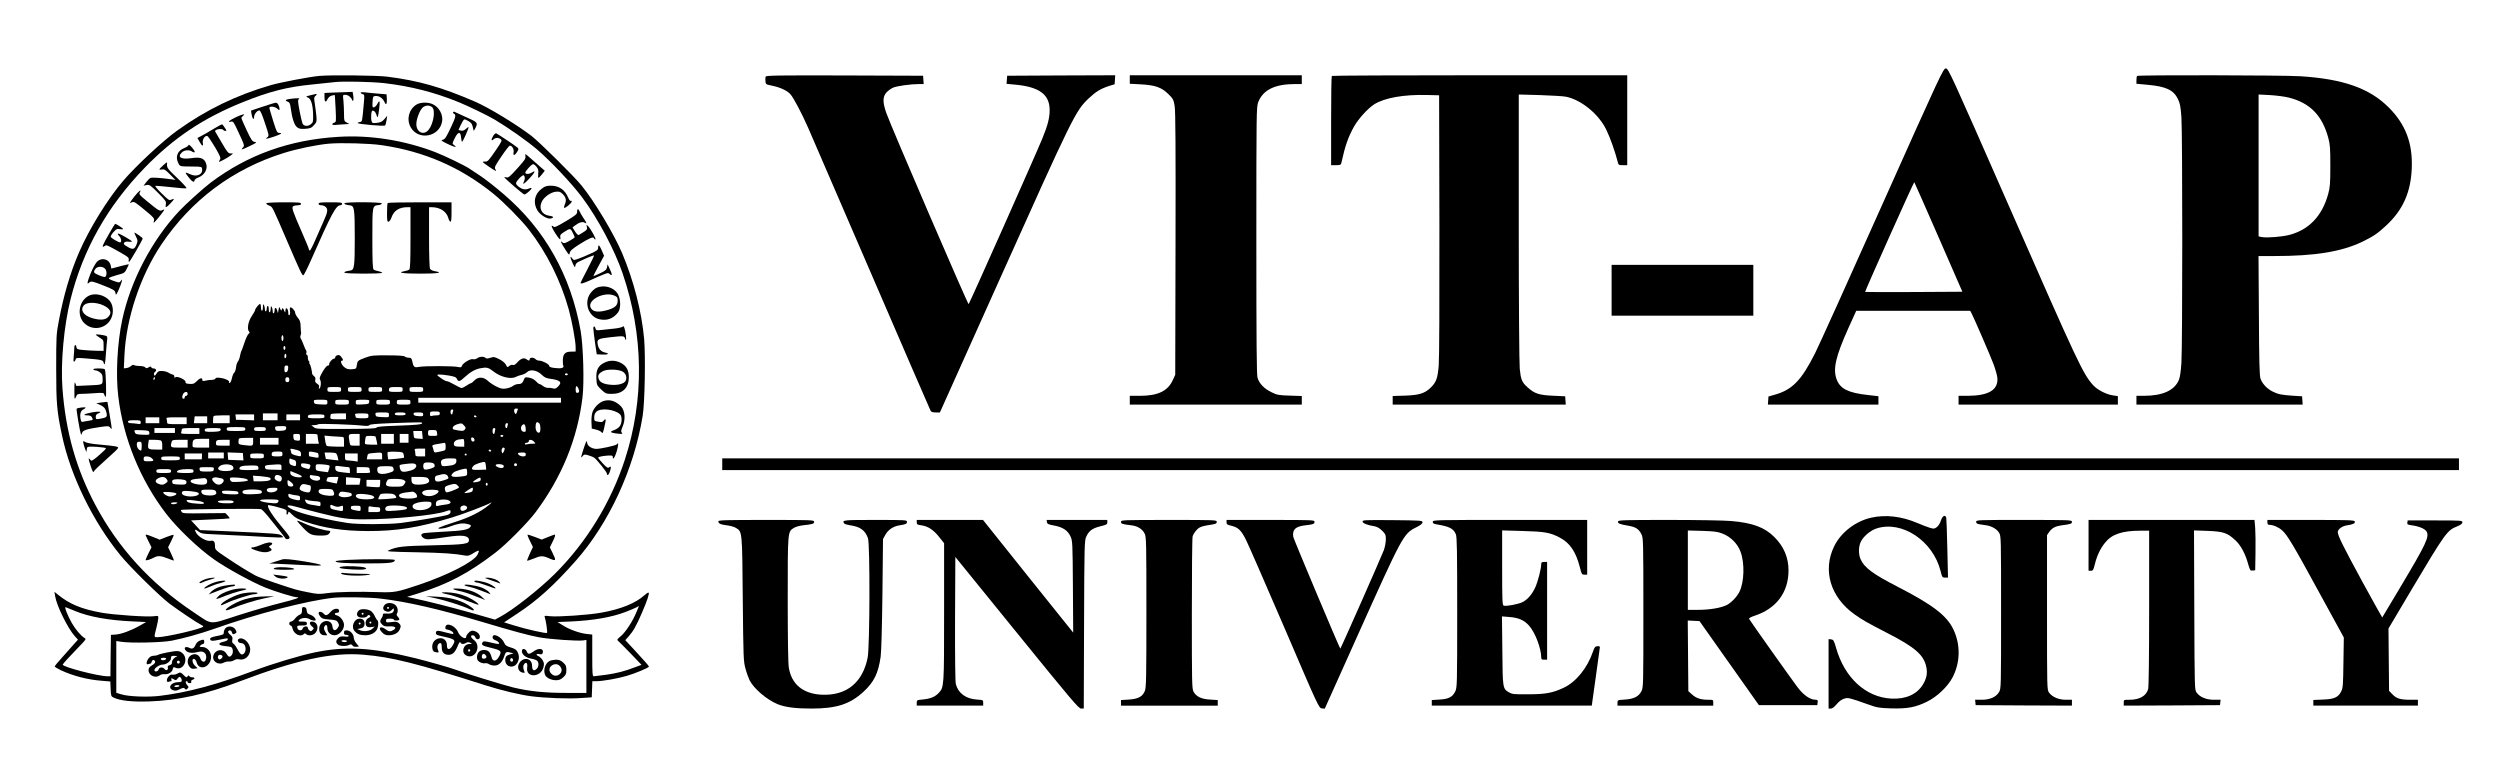 <?xml version="1.0" standalone="no"?>
<!DOCTYPE svg PUBLIC "-//W3C//DTD SVG 20010904//EN"
 "http://www.w3.org/TR/2001/REC-SVG-20010904/DTD/svg10.dtd">
<svg version="1.0" xmlns="http://www.w3.org/2000/svg"
 width="2558pt" height="792pt" viewBox="0 0 2558 792"
 preserveAspectRatio="xMidYMid meet">

<g transform="translate(0,792) scale(0.1,-0.1)"
fill="#000000" stroke="none">
<path d="M19260 5828 c-342 -766 -652 -1451 -688 -1522 -141 -280 -235 -376
-417 -426 l-60 -17 -3 -41 -3 -42 565 0 566 0 0 43 0 43 -106 12 c-199 22
-282 62 -319 154 -44 108 -14 238 120 536 l78 172 583 0 583 0 15 -28 c26 -50
188 -424 223 -516 19 -50 37 -113 40 -141 11 -124 -88 -184 -304 -185 l-93 0
0 -45 0 -45 815 0 815 0 0 44 0 43 -47 7 c-69 9 -162 56 -206 105 -104 116
-149 210 -862 1834 -600 1365 -619 1407 -645 1407 -26 0 -47 -44 -650 -1392z
m575 -334 l244 -559 -496 -3 c-273 -1 -498 -1 -499 1 -2 2 109 256 248 565
138 309 253 560 255 558 2 -2 114 -255 248 -562z"/>
<path d="M3265 7143 c-99 -9 -397 -66 -493 -94 -352 -102 -661 -251 -959 -465
-143 -102 -422 -362 -550 -511 -161 -188 -350 -494 -454 -735 -89 -205 -157
-436 -206 -696 -27 -142 -28 -158 -28 -492 0 -359 7 -440 60 -687 86 -409 315
-878 596 -1223 99 -122 401 -419 504 -497 98 -73 284 -198 319 -214 14 -7 26
-15 26 -19 0 -21 -383 -110 -471 -110 -34 0 -34 -3 -9 95 11 43 20 89 20 102
0 23 -3 24 -42 18 -67 -10 -412 13 -539 36 -205 37 -327 87 -448 186 l-34 28
7 -44 c15 -98 130 -331 201 -410 l33 -36 -37 -41 c-20 -23 -73 -83 -118 -133
-46 -50 -83 -95 -83 -100 0 -5 28 -22 63 -39 128 -59 274 -97 422 -108 l84 -7
3 -76 c3 -72 5 -77 31 -89 65 -31 187 -45 362 -39 292 9 579 73 925 204 584
222 951 301 1268 274 292 -24 541 -87 1252 -314 160 -51 350 -96 465 -111 147
-19 386 -28 515 -18 l105 7 3 83 3 82 42 0 c63 0 212 26 309 54 89 26 228 84
228 95 0 7 -35 48 -152 174 l-90 97 35 39 c47 53 78 108 136 242 55 127 77
196 68 205 -4 4 -24 -9 -45 -28 -88 -80 -242 -142 -440 -177 -135 -24 -443
-45 -526 -36 -54 7 -58 6 -52 -10 12 -33 30 -154 23 -161 -8 -8 -212 37 -339
77 l-100 31 133 88 c207 136 374 287 598 539 342 386 599 942 687 1486 22 134
30 607 15 787 -25 278 -107 597 -225 877 -82 194 -282 529 -415 692 -74 93
-436 450 -516 511 -159 120 -435 287 -570 346 -350 151 -575 215 -898 257
-109 14 -580 19 -702 8z m660 -73 c274 -31 521 -94 775 -198 88 -36 299 -138
360 -175 143 -85 334 -220 435 -306 143 -123 355 -348 462 -491 161 -216 331
-536 413 -775 216 -634 224 -1294 23 -1910 -142 -436 -393 -845 -714 -1165
-156 -156 -438 -378 -566 -444 l-48 -26 -230 66 c-214 60 -469 125 -610 154
l-60 13 110 34 c308 96 519 207 795 419 111 85 331 307 411 414 267 358 427
748 479 1173 19 149 8 530 -19 682 -101 567 -365 1037 -786 1397 -82 71 -188
154 -235 185 -47 31 -98 65 -113 75 -49 34 -259 135 -355 172 -316 121 -663
176 -989 156 -500 -30 -928 -183 -1308 -469 -75 -57 -253 -217 -323 -292 -278
-297 -495 -710 -581 -1109 -51 -237 -68 -562 -41 -785 51 -428 224 -854 488
-1199 117 -152 334 -360 495 -472 125 -88 390 -233 524 -287 98 -39 286 -97
315 -97 52 0 0 -20 -159 -59 -98 -24 -296 -82 -440 -128 -306 -98 -250 -102
-463 40 -429 288 -761 651 -993 1088 -197 369 -305 752 -338 1194 -20 262 15
640 82 910 128 512 377 953 758 1347 297 307 599 509 1006 673 270 109 454
156 713 181 86 9 189 19 227 24 82 10 371 4 500 -10z m-22 -635 c438 -64 808
-225 1145 -497 103 -83 282 -264 362 -366 181 -232 328 -524 409 -817 34 -123
71 -325 71 -389 l0 -43 -46 -1 c-60 0 -82 -22 -85 -82 -1 -25 1 -52 5 -62 10
-23 -23 -32 -90 -23 -37 4 -54 11 -54 21 0 17 -70 54 -103 54 -14 0 -30 7 -37
15 -7 8 -23 15 -36 15 -15 0 -24 -6 -24 -15 0 -18 -9 -19 -33 -1 -25 19 -57 9
-93 -31 -21 -24 -35 -32 -47 -27 -11 4 -25 -1 -37 -11 -18 -16 -19 -15 -34 14
-10 19 -36 40 -68 56 -48 24 -56 26 -91 14 -29 -9 -40 -10 -49 -1 -17 17 -60
15 -86 -4 -13 -9 -31 -13 -42 -9 -25 8 -106 -41 -114 -69 -4 -15 -10 -17 -38
-11 -46 11 -342 12 -400 1 -51 -9 -57 -4 -72 67 -5 21 -12 27 -34 27 -15 0
-33 5 -40 12 -8 8 -64 12 -174 12 -149 1 -169 -1 -228 -23 -80 -30 -82 -31
-89 -78 -6 -37 -7 -38 -52 -41 -38 -2 -52 2 -78 23 -29 25 -42 65 -21 65 15 0
12 12 -9 39 -13 17 -23 22 -39 16 -12 -3 -22 -13 -22 -21 0 -8 -6 -14 -13 -14
-17 0 -52 -42 -49 -57 2 -7 -3 -13 -11 -13 -15 0 -42 -35 -72 -93 -15 -29 -17
-41 -9 -55 13 -20 7 -79 -8 -88 -6 -4 -8 1 -4 13 5 15 0 25 -19 37 -19 13 -24
22 -19 40 4 16 0 28 -13 37 -10 8 -18 19 -19 24 -2 34 -18 96 -25 101 -5 3 -7
9 -4 14 3 5 1 11 -5 15 -5 3 -10 19 -10 36 0 16 -5 29 -11 29 -6 0 -8 7 -5 16
4 9 2 22 -2 28 -5 6 -17 34 -27 61 -10 28 -23 56 -28 62 -5 7 -6 21 -2 30 5
10 7 23 6 28 -2 6 -4 35 -5 66 -1 45 -7 62 -29 88 -15 18 -27 41 -27 51 0 21
-38 62 -51 54 -4 -2 -5 -19 -2 -38 3 -19 1 -36 -6 -40 -7 -5 -11 2 -11 18 0
52 -29 74 -30 23 -1 -19 -3 -18 -14 8 -12 27 -14 28 -21 11 -8 -18 -9 -18 -18
5 -10 23 -11 23 -17 -11 l-6 -35 -8 28 c-10 34 -26 35 -26 3 0 -14 -4 -28 -10
-31 -6 -4 -10 6 -10 22 0 15 -5 35 -10 43 -7 11 -10 7 -10 -17 0 -17 -4 -35
-10 -38 -6 -4 -10 8 -10 29 0 20 -4 36 -10 36 -5 0 -10 -11 -10 -24 0 -14 -4
-28 -10 -31 -6 -4 -10 6 -10 22 0 15 -5 35 -10 43 -7 11 -10 5 -10 -22 0 -21
-4 -38 -10 -38 -5 0 -10 16 -10 35 0 19 -4 35 -9 35 -12 0 -51 -49 -51 -63 0
-6 -15 -33 -34 -61 -37 -54 -51 -135 -28 -158 9 -9 8 -14 -4 -23 -9 -6 -28
-47 -43 -91 -14 -43 -29 -84 -33 -89 -3 -6 -9 -28 -13 -50 -4 -22 -14 -47 -22
-56 -8 -9 -16 -36 -18 -59 -3 -23 -11 -48 -19 -54 -8 -6 -18 -31 -23 -55 -5
-25 -15 -47 -22 -49 -8 -3 -11 0 -7 6 9 15 -34 38 -87 45 -35 5 -49 3 -53 -6
-3 -8 -19 -13 -37 -14 -18 0 -47 -3 -64 -8 -27 -6 -33 -5 -33 9 0 25 -25 19
-58 -15 -25 -26 -36 -30 -73 -27 -35 2 -43 7 -41 20 4 22 -85 63 -103 48 -10
-8 -13 -6 -11 7 0 10 -7 19 -19 21 -10 2 -30 11 -42 19 -13 9 -41 16 -63 17
-35 2 -43 -2 -59 -27 -15 -24 -19 -26 -25 -12 -4 11 0 22 10 30 20 14 11 35
-16 35 -10 0 -20 6 -23 13 -3 9 -9 9 -27 -2 -20 -11 -25 -11 -34 0 -7 8 -30
14 -56 14 -25 0 -51 4 -58 9 -8 6 -19 2 -32 -9 -11 -10 -32 -20 -47 -21 l-26
-3 6 132 c17 378 162 814 379 1137 306 455 731 772 1253 935 138 43 336 84
460 95 123 11 414 3 538 -15z m-1003 -1975 c0 -16 -4 -30 -10 -30 -5 0 -10 14
-10 30 0 17 5 30 10 30 6 0 10 -13 10 -30z m20 -100 c0 -11 -4 -20 -10 -20 -5
0 -10 9 -10 20 0 11 5 20 10 20 6 0 10 -9 10 -20z m10 -79 c0 -11 -4 -23 -10
-26 -6 -4 -10 5 -10 19 0 14 5 26 10 26 6 0 10 -9 10 -19z m18 -133 c-2 -22
-9 -34 -20 -36 -15 -3 -18 4 -18 32 0 30 4 36 21 36 17 0 20 -5 17 -32z m2103
-30 c70 -55 175 -81 225 -55 16 8 44 18 63 22 18 4 42 16 52 26 35 35 105 22
156 -29 22 -22 43 -32 79 -37 112 -15 131 -36 79 -85 -17 -16 -29 -20 -47 -14
-12 4 -34 7 -48 5 -14 -1 -38 7 -52 18 -14 12 -31 21 -37 21 -5 0 -23 13 -38
30 -19 19 -42 31 -70 36 -40 6 -43 5 -53 -22 -13 -34 -26 -44 -61 -44 -15 0
-37 -9 -51 -19 -13 -11 -44 -22 -69 -26 -38 -6 -55 -2 -100 20 -30 15 -69 41
-87 58 -44 42 -101 44 -138 4 -13 -15 -29 -27 -34 -27 -5 0 -26 -11 -46 -25
-20 -14 -43 -25 -51 -25 -8 0 -42 16 -74 35 -33 19 -68 35 -78 35 -10 0 -38
15 -62 33 -42 30 -43 32 -19 35 14 1 59 -3 100 -10 62 -11 77 -17 85 -35 14
-33 30 -29 83 21 53 49 101 76 152 87 70 14 87 10 141 -33z m759 -28 c0 -5 -7
-10 -15 -10 -8 0 -15 5 -15 10 0 6 7 10 15 10 8 0 15 -4 15 -10z m-4226 -45
c-4 -8 -8 -15 -10 -15 -2 0 -4 7 -4 15 0 8 4 15 10 15 5 0 7 -7 4 -15z m1376
-10 c0 -18 -5 -25 -20 -25 -15 0 -20 7 -20 25 0 18 5 25 20 25 15 0 20 -7 20
-25z m2959 -91 c12 -28 7 -44 -15 -44 -9 0 -14 11 -14 35 0 41 12 45 29 9z
m-2429 -9 c0 -24 -2 -25 -70 -25 -68 0 -70 1 -70 25 0 24 2 25 70 25 68 0 70
-1 70 -25z m210 0 c0 -24 -2 -25 -70 -25 -68 0 -70 1 -70 25 0 24 2 25 70 25
68 0 70 -1 70 -25z m210 0 c0 -24 -2 -25 -70 -25 -68 0 -70 1 -70 25 0 24 2
25 70 25 68 0 70 -1 70 -25z m210 0 c0 -24 -2 -25 -70 -25 -61 0 -70 2 -70 18
0 29 8 32 77 32 61 0 63 -1 63 -25z m210 0 c0 -24 -2 -25 -70 -25 -68 0 -70 1
-70 25 0 24 2 25 70 25 68 0 70 -1 70 -25z m-2410 -45 c0 -11 -7 -20 -15 -20
-8 0 -15 -7 -15 -15 0 -8 -4 -15 -9 -15 -18 0 -21 18 -10 44 15 31 49 35 49 6z
m3820 -65 l0 -25 -730 0 -730 0 0 25 0 25 730 0 730 0 0 -25z m-2390 -20 c0
-26 -1 -26 -67 -23 -62 3 -68 5 -71 26 -3 21 0 22 67 22 69 0 71 -1 71 -25z
m220 0 c0 -24 -2 -25 -70 -25 -68 0 -70 1 -70 25 0 24 2 25 70 25 68 0 70 -1
70 -25z m208 3 c-3 -21 -9 -23 -70 -26 -67 -3 -68 -3 -68 23 0 24 2 25 71 25
67 0 70 -1 67 -22z m212 -3 c0 -24 -2 -25 -70 -25 -68 0 -70 1 -70 25 0 24 2
25 70 25 68 0 70 -1 70 -25z m210 0 c0 -24 -2 -25 -70 -25 -68 0 -70 1 -70 25
0 24 2 25 70 25 68 0 70 -1 70 -25z m1100 -69 c0 -3 -5 -17 -11 -33 -8 -22
-12 -24 -19 -13 -17 26 -11 50 10 50 11 0 20 -2 20 -4z m-664 -22 c-3 -9 -6
-20 -6 -25 0 -5 -4 -9 -10 -9 -5 0 -10 11 -10 25 0 16 6 25 16 25 11 0 14 -5
10 -16z m-136 -24 c0 -16 -7 -20 -34 -20 -19 0 -41 -3 -50 -6 -12 -5 -16 0
-16 20 0 25 3 26 50 26 43 0 50 -3 50 -20z m-520 -15 c0 -26 -1 -26 -67 -23
-62 3 -68 5 -71 26 -3 21 0 22 67 22 69 0 71 -1 71 -25z m170 10 c0 -12 -13
-15 -55 -15 -42 0 -55 3 -55 15 0 12 13 15 55 15 42 0 55 -3 55 -15z m180 -6
c0 -18 -5 -20 -47 -17 -36 2 -49 7 -51 21 -3 14 4 17 47 17 45 0 51 -3 51 -21z
m-1490 -24 l0 -35 -75 0 -75 0 0 35 0 35 75 0 75 0 0 -35z m700 5 l0 -30 -80
0 c-77 0 -80 1 -80 23 0 13 3 27 7 30 3 4 39 7 80 7 l73 0 0 -30z m230 5 c0
-24 -2 -25 -65 -25 -36 0 -65 4 -65 9 0 5 -3 16 -6 25 -5 14 4 16 65 16 69 0
71 -1 71 -25z m-1170 -15 l0 -31 -92 3 -93 3 -3 28 -3 27 95 0 96 0 0 -30z
m470 0 l0 -30 -70 0 -70 0 0 30 0 30 70 0 70 0 0 -30z m250 10 c0 -18 -7 -20
-85 -20 -64 0 -85 3 -85 13 0 24 12 27 92 27 71 0 78 -2 78 -20z m-970 -30 l0
-40 -85 0 -85 0 0 33 c0 19 3 37 7 40 3 4 42 7 85 7 l78 0 0 -40z m2525 30 c3
-5 -1 -10 -9 -10 -9 0 -16 5 -16 10 0 6 4 10 9 10 6 0 13 -4 16 -10z m-2755
-35 l0 -35 -68 0 -68 0 4 35 4 35 64 0 64 0 0 -35z m-490 -5 l0 -30 -70 0 -70
0 0 30 0 30 70 0 70 0 0 -30z m280 -5 l0 -35 -100 0 c-92 0 -100 2 -100 19 0
11 -3 26 -6 35 -5 14 7 16 100 16 l106 0 0 -35z m-470 -16 c0 -19 -4 -21 -37
-15 -21 3 -50 6 -65 6 -18 0 -28 5 -28 15 0 12 14 15 65 15 60 0 65 -2 65 -21z
m2880 -8 c0 -14 -53 -20 -263 -27 -145 -5 -200 -10 -204 -19 -3 -10 -76 -13
-313 -14 -292 -1 -309 0 -331 19 l-24 19 30 1 c17 0 35 4 40 9 10 9 347 -2
464 -15 37 -4 56 -2 61 6 5 9 70 14 216 20 318 11 324 11 324 1z m1198 -3 c15
-15 16 -84 2 -93 -19 -12 -40 17 -40 55 0 49 13 63 38 38z m-770 -21 c19 -20
20 -26 9 -41 -11 -16 -22 -17 -65 -11 -29 4 -54 11 -57 15 -10 16 6 36 38 47
48 15 52 15 75 -10z m448 7 c-3 -9 -6 -20 -6 -25 0 -5 -4 -9 -10 -9 -5 0 -10
11 -10 25 0 16 6 25 16 25 11 0 14 -5 10 -16z m178 -10 c3 -9 6 -27 6 -41 0
-20 -4 -24 -22 -21 -26 3 -36 41 -18 64 16 18 26 18 34 -2z m-2446 -26 c-3
-20 -10 -23 -54 -26 -44 -3 -52 0 -57 17 -7 28 -1 31 60 31 51 0 54 -2 51 -22z
m-418 -8 c0 -19 -7 -20 -95 -20 -88 0 -95 1 -95 20 0 19 7 20 95 20 88 0 95
-1 95 -20z m210 0 c0 -18 -7 -20 -60 -20 -53 0 -60 2 -60 20 0 18 7 20 60 20
53 0 60 -2 60 -20z m-930 -15 l0 -25 -105 0 -105 0 0 25 0 25 105 0 105 0 0
-25z m250 -5 l0 -30 -96 0 c-84 0 -95 2 -90 16 3 9 6 22 6 30 0 11 19 14 90
14 l90 0 0 -30z m218 13 c-3 -15 -16 -19 -72 -21 -80 -3 -98 1 -90 23 5 12 23
15 86 15 70 0 79 -2 76 -17z m2808 -5 c-3 -13 -6 -26 -6 -30 0 -5 -4 -8 -10
-8 -5 0 -10 14 -10 30 0 21 5 30 16 30 12 0 15 -6 10 -22z m-3538 -26 c3 -22
2 -23 -69 -20 -64 3 -73 5 -80 26 -9 23 -8 23 69 20 72 -3 77 -5 80 -26z
m2944 -2 c5 -30 4 -30 -44 -30 -47 0 -48 1 -48 30 0 29 2 30 44 30 41 0 44 -2
48 -30z m-150 -20 l4 -41 -46 3 c-44 3 -45 4 -48 41 l-3 37 44 0 45 0 4 -40z
m-1252 -26 c0 -34 -1 -35 -32 -32 -29 3 -33 7 -36 36 -3 31 -2 32 32 32 35 0
36 -1 36 -36z m180 17 c0 -10 3 -33 6 -50 l7 -31 -67 0 -66 0 0 50 0 50 60 0
c52 0 60 -2 60 -19z m430 -41 l0 -60 -49 0 c-48 0 -48 0 -55 38 -13 80 -12 82
49 82 l55 0 0 -60z m350 10 l0 -50 -65 0 -65 0 0 50 0 50 65 0 65 0 0 -50z
m150 5 l0 -45 -45 0 -45 0 0 45 0 45 45 0 45 0 0 -45z m970 25 c0 -5 -7 -10
-15 -10 -8 0 -15 5 -15 10 0 6 7 10 15 10 8 0 15 -4 15 -10z m-1653 -10 c21 0
23 -4 23 -50 l0 -50 -82 0 c-46 0 -88 4 -94 8 -6 4 -14 29 -17 56 l-7 49 76
-7 c43 -3 88 -6 101 -6z m346 3 c2 -5 7 -25 11 -45 l7 -38 -60 0 c-33 0 -62 4
-65 8 -3 5 -3 25 1 45 6 37 6 37 54 37 26 0 50 -3 52 -7z m1011 -28 c6 -17 -9
-29 -24 -20 -5 3 -10 15 -10 25 0 22 25 18 34 -5z m-2264 -25 c0 -45 -1 -45
-97 -34 -49 6 -53 9 -53 34 0 15 3 30 7 33 3 4 37 7 75 7 l68 0 0 -40z m260 5
l0 -35 -95 0 -95 0 0 35 0 35 95 0 95 0 0 -35z m-710 -20 l0 -45 -85 0 c-82 0
-85 1 -85 23 1 63 6 67 91 67 l79 0 0 -45z m2610 5 l0 -40 -49 0 c-35 0 -51 4
-55 16 -10 26 12 52 47 57 17 2 38 5 45 5 8 1 12 -12 12 -38z m-3106 24 c11
-4 16 -19 16 -50 l0 -44 -62 0 c-81 0 -88 5 -81 58 l6 42 52 0 c30 0 60 -3 69
-6z m276 -34 l0 -40 -85 0 c-92 0 -94 2 -79 58 6 20 12 22 85 22 l79 0 0 -40z
m430 10 l0 -30 -70 0 c-67 0 -70 1 -70 23 0 34 6 37 77 37 l63 0 0 -30z m3115
10 c18 -20 17 -20 -16 -20 -19 0 -44 -3 -56 -6 -14 -4 -23 -2 -23 5 0 6 9 11
20 11 11 0 20 7 20 15 0 22 34 18 55 -5z m-4015 -45 c0 -25 -3 -45 -7 -45 -22
1 -43 30 -43 59 0 26 4 31 25 31 23 0 25 -4 25 -45z m3110 -4 c0 -39 0 -39
-50 -50 -67 -15 -67 -15 -74 13 -3 13 -8 31 -12 39 -4 11 8 17 53 24 32 6 64
11 71 12 8 1 12 -13 12 -38z m604 -19 c2 -4 -2 -18 -9 -32 -12 -22 -14 -23
-20 -7 -12 30 13 64 29 39z m-2106 -23 c15 -6 22 -17 22 -34 0 -29 2 -28 -56
-14 -24 6 -44 17 -44 24 0 8 -3 21 -7 30 -5 15 -1 16 28 10 19 -4 44 -11 57
-16z m1292 -19 l0 -40 -50 0 c-46 0 -50 2 -50 24 0 13 -3 31 -6 40 -5 13 3 16
50 16 l56 0 0 -40z m675 20 c3 -5 -1 -10 -9 -10 -9 0 -16 5 -16 10 0 6 4 10 9
10 6 0 13 -4 16 -10z m-2135 -35 c0 -24 -3 -25 -55 -25 -47 0 -55 3 -55 18 0
28 9 32 62 32 45 0 48 -2 48 -25z m362 9 c4 -3 8 -16 8 -28 0 -22 -2 -23 -42
-15 -24 4 -46 8 -50 9 -5 0 -8 12 -8 26 0 25 2 26 42 20 22 -4 45 -9 50 -12z
m879 -16 c4 -16 4 -30 1 -32 -4 -2 -41 -7 -83 -11 l-77 -6 -5 33 c-2 18 -3 37
0 41 3 4 39 7 81 5 73 -3 76 -4 83 -30z m-1841 -8 l0 -30 -80 0 -80 0 0 30 0
30 80 0 80 0 0 -30z m198 -13 l3 -38 -78 3 -78 3 -3 38 -3 38 78 -3 78 -3 3
-38z m949 35 c7 -4 16 -23 19 -41 l7 -32 -64 7 c-35 4 -64 7 -65 8 -1 0 -4 16
-7 34 l-6 32 52 0 c28 0 58 -4 64 -8z m473 -27 l0 -35 -78 0 -79 0 5 29 c4 27
8 30 46 34 109 10 106 11 106 -28z m1470 15 c0 -15 -7 -20 -28 -20 -27 0 -52
15 -52 32 0 4 18 8 40 8 33 0 40 -3 40 -20z m-3314 -20 l-1 -30 -87 0 -88 0 0
30 0 30 89 0 88 0 -1 -30z m634 5 c0 -24 -2 -25 -70 -25 -68 0 -70 1 -70 25 0
24 2 25 70 25 68 0 70 -1 70 -25z m960 -16 l0 -42 -46 7 c-26 3 -55 6 -65 6
-15 0 -19 8 -19 35 l0 35 65 0 65 0 0 -41z m1115 31 c3 -5 -1 -10 -10 -10 -9
0 -13 5 -10 10 3 6 8 10 10 10 2 0 7 -4 10 -10z m-3223 -37 c29 -26 22 -33
-32 -33 -47 0 -50 2 -50 25 0 21 5 25 32 25 17 0 40 -7 50 -17z m288 -3 c0
-19 -7 -20 -95 -20 -88 0 -95 1 -95 20 0 19 7 20 95 20 88 0 95 -1 95 -20z
m1173 -17 c11 -4 17 -15 17 -34 0 -32 -6 -34 -44 -19 -20 7 -26 16 -26 41 0
26 3 30 18 24 9 -4 25 -10 35 -12z m1657 -7 c0 -34 -22 -47 -89 -53 -59 -6
-60 -5 -67 22 -10 40 15 55 93 55 60 0 63 -1 63 -24z m302 -56 l3 -35 -72 -3
c-77 -3 -88 5 -60 40 14 19 108 49 119 39 4 -3 9 -22 10 -41z m-532 25 c7 -8
10 -21 7 -28 -6 -16 -82 -38 -103 -30 -17 6 -18 60 -1 66 27 11 85 6 97 -8z
m-1297 -1 c32 -6 37 -10 31 -28 -9 -29 -7 -29 -53 -16 -30 8 -41 16 -41 30 0
22 6 23 63 14z m1101 0 c25 -10 19 -38 -11 -56 -16 -9 -49 -19 -75 -23 -49 -7
-61 1 -69 50 -4 17 3 21 46 26 77 9 92 9 109 3z m1046 -9 c0 -8 -7 -15 -15
-15 -8 0 -15 7 -15 15 0 8 7 15 15 15 8 0 15 -7 15 -15z m-2907 -17 c19 -30
-8 -48 -73 -48 -73 0 -98 21 -60 52 30 24 117 22 133 -4z m497 -7 l0 -29 -82
2 c-77 1 -83 3 -86 23 -3 19 2 22 45 26 125 9 123 10 123 -22z m461 23 c36 -6
36 -6 26 -41 l-11 -35 -55 7 c-70 9 -71 10 -71 46 0 27 3 29 38 29 20 0 53 -3
73 -6z m1813 -9 c3 -9 -1 -18 -10 -22 -21 -8 -66 8 -72 25 -6 19 74 16 82 -3z
m-2511 -15 c3 -11 2 -21 -1 -24 -3 -3 -47 -6 -99 -6 -75 0 -93 3 -93 15 0 23
27 31 110 32 68 1 79 -1 83 -17z m915 1 c18 -1 22 -7 22 -31 l0 -31 -67 7
c-70 7 -83 15 -83 50 0 19 4 20 53 13 28 -4 62 -8 75 -8z m467 -11 c9 -28 1
-36 -48 -49 -65 -19 -111 -12 -115 17 -7 46 2 52 82 52 66 0 75 -2 81 -20z
m-1837 -12 c-3 -21 -8 -23 -73 -23 -65 0 -70 2 -73 23 -3 21 -1 22 73 22 74 0
76 -1 73 -22z m1592 8 c0 -8 3 -21 6 -30 5 -14 -4 -16 -65 -16 l-71 0 0 30 0
30 65 0 c49 0 65 -3 65 -14z m1000 -40 c0 -32 -2 -34 -46 -40 -109 -14 -139
-2 -95 38 19 18 119 46 134 39 4 -2 7 -19 7 -37z m-3030 14 c0 -18 -7 -20 -75
-20 -68 0 -75 2 -75 20 0 18 7 20 75 20 68 0 75 -2 75 -20z m230 0 c0 -18 -7
-20 -85 -20 -47 0 -85 4 -85 10 0 19 37 29 103 30 60 0 67 -2 67 -20z m1055
-25 c63 -25 71 -41 20 -39 -48 2 -85 21 -85 44 0 11 1 20 3 20 1 0 29 -11 62
-25z m1545 -24 c15 -29 15 -28 -44 -47 -63 -20 -86 -14 -86 20 0 20 6 27 28
32 15 3 32 7 37 9 27 9 55 3 65 -14z m-1710 -1 c18 -10 18 -44 0 -55 -16 -10
-60 15 -60 33 0 33 24 41 60 22z m374 0 c22 0 37 -17 30 -33 -12 -32 -104 -10
-104 25 0 18 4 20 31 14 17 -3 37 -6 43 -6z m-480 -20 c21 -21 -14 -35 -92
-35 l-77 0 -3 29 -4 29 83 -6 c45 -4 87 -11 93 -17z m-1059 -12 c15 -22 14
-24 -6 -40 -25 -21 -48 -23 -84 -6 -31 14 -29 38 5 55 37 19 67 16 85 -9z
m558 8 c30 -7 35 -27 11 -50 -22 -22 -54 -20 -81 6 -27 26 -30 45 -5 51 17 5
25 4 75 -7z m261 -9 c16 -8 17 -11 5 -17 -13 -7 -109 -14 -150 -11 -18 1 -33
27 -24 41 7 11 144 1 169 -13z m931 -9 c-4 -18 -8 -34 -9 -35 -2 -2 -100 19
-104 22 -2 2 -1 13 3 24 5 18 14 21 61 21 l56 0 -7 -32z m233 17 c1 -1 -1 -16
-4 -33 l-6 -32 -69 0 -69 0 0 39 0 38 73 -5 c39 -2 73 -6 75 -7z m692 0 c32
-38 -4 -62 -95 -64 -58 -1 -75 11 -75 51 l0 28 79 0 c56 0 82 -4 91 -15z m533
-25 c-12 -11 -73 -21 -73 -12 0 5 17 18 38 30 32 18 37 19 40 6 2 -9 0 -20 -5
-24z m-2809 24 c9 -3 16 -16 16 -29 0 -13 -7 -26 -16 -29 -43 -16 -154 5 -154
29 0 16 22 23 90 28 25 2 46 4 47 5 1 1 8 -1 17 -4z m-202 -22 c6 -6 8 -18 4
-27 -5 -13 -19 -15 -73 -13 -61 3 -68 5 -71 25 -2 16 3 23 20 26 35 8 108 1
120 -11z m2233 4 c18 -13 18 -15 2 -40 -16 -24 -22 -26 -98 -26 -88 0 -102 10
-81 56 11 22 17 24 85 24 46 0 80 -5 92 -14z m-1152 -24 c27 -23 22 -44 -10
-40 -24 2 -29 8 -31 37 -4 35 3 35 41 3z m907 -6 c0 -19 -4 -37 -8 -40 -4 -2
-36 -2 -70 1 l-62 6 0 33 0 34 70 0 70 0 0 -34z m1100 -11 c0 -8 -4 -15 -10
-15 -5 0 -10 7 -10 15 0 8 5 15 10 15 6 0 10 -7 10 -15z m-1817 -12 c14 -8 7
-64 -9 -70 -21 -8 -91 14 -97 31 -3 8 1 23 10 35 12 18 21 21 51 15 20 -4 40
-9 45 -11z m1512 -3 c18 -19 17 -20 -26 -39 -24 -11 -56 -23 -71 -26 -24 -6
-28 -3 -34 20 -8 32 0 40 46 53 52 15 65 14 85 -8z m-1847 -37 c-7 -36 -108
-43 -108 -9 0 19 16 24 68 25 36 1 43 -2 40 -16z m2000 -5 c-2 -18 -12 -24
-43 -29 -22 -4 -41 -6 -43 -4 -5 4 70 55 81 55 5 0 7 -10 5 -22z m-1424 -20
c12 -35 4 -43 -45 -41 -62 3 -109 21 -109 43 0 25 14 29 85 27 55 -2 60 -4 69
-29z m-1205 4 c15 -28 -6 -42 -62 -42 -58 0 -87 14 -87 40 0 18 7 20 70 20 57
0 71 -3 79 -18z m468 3 c9 -25 -2 -28 -90 -32 -86 -4 -114 4 -104 31 9 23 185
24 194 1z m1809 3 c10 -16 -30 -45 -74 -53 -70 -11 -126 32 -69 55 33 13 135
12 143 -2z m-2458 -20 c35 -30 -79 -52 -142 -28 -27 10 -35 34 -13 44 19 9
140 -4 155 -16z m395 15 c9 -2 17 -11 17 -19 0 -12 -15 -14 -82 -12 -70 3 -83
6 -86 21 -3 15 4 17 65 16 37 -1 76 -4 86 -6z m-620 -22 c12 -12 -30 -31 -66
-31 -25 0 -67 26 -67 41 0 12 120 3 133 -10z m1789 3 c4 -3 8 -11 8 -19 0 -19
-84 -31 -116 -16 -21 9 -23 14 -13 32 10 19 16 21 62 15 28 -4 54 -9 59 -12z
m663 -4 c9 -10 15 -26 12 -35 -9 -22 -159 -22 -177 0 -24 29 9 43 131 54 9 0
24 -8 34 -19z m-1227 -18 c37 -4 42 -7 42 -29 0 -23 -3 -25 -32 -20 -60 10
-88 25 -88 48 0 16 4 19 18 13 9 -4 36 -9 60 -12z m792 -9 c13 -12 13 -15 0
-23 -17 -11 -93 -13 -140 -4 -35 8 -51 31 -29 45 20 13 151 -1 169 -18z m224
8 c10 -11 13 -22 8 -25 -13 -8 -182 -20 -182 -13 0 3 5 18 12 32 10 23 16 25
78 25 53 0 70 -4 84 -19z m-2000 -60 c22 -3 41 -12 43 -18 4 -10 -16 -11 -79
-6 -74 5 -97 14 -98 34 0 7 61 2 134 -10z m806 4 c0 -9 -7 -18 -16 -22 -25
-10 -167 10 -172 25 -3 9 20 12 92 12 80 0 96 -3 96 -15z m368 -3 c58 -4 62
-6 62 -29 0 -21 -4 -24 -22 -20 -13 3 -45 9 -71 12 -31 5 -51 14 -57 26 -14
26 -12 32 8 24 9 -5 45 -10 80 -13z m1373 8 c35 -19 22 -37 -33 -43 -29 -4
-63 -9 -75 -13 -20 -5 -23 -3 -23 20 0 18 7 30 23 36 30 12 84 12 108 0z
m-2201 -15 c0 -12 -14 -15 -64 -15 -68 0 -96 6 -96 21 0 5 36 9 80 9 64 0 80
-3 80 -15z m2025 -25 c0 -33 -53 -60 -116 -60 -52 0 -83 18 -77 46 4 23 79 43
148 41 41 -2 45 -4 45 -27z m-2605 10 c-20 -13 -60 -13 -60 0 0 6 17 10 38 10
27 0 33 -3 22 -10z m3190 -20 c-80 -66 -194 -124 -340 -170 -81 -26 -155 -52
-166 -58 -35 -20 45 -14 103 8 82 31 134 40 176 30 48 -10 53 -16 37 -35 -22
-26 -81 -36 -263 -45 -98 -5 -191 -12 -208 -15 -36 -8 -37 -29 -4 -51 28 -18
44 -18 241 12 151 23 217 14 222 -27 5 -46 -30 -51 -373 -59 -311 -7 -363 -13
-450 -52 -26 -11 12 -14 285 -19 280 -6 389 -13 502 -34 26 -5 43 0 82 25 26
17 51 28 54 25 4 -3 -2 -22 -13 -42 -40 -73 -302 -207 -599 -307 -219 -74
-252 -80 -406 -75 -202 7 -436 3 -530 -10 -88 -12 -103 -11 -200 9 -121 24
-113 22 -333 95 -93 31 -185 65 -205 77 -90 50 -166 97 -284 176 -124 83 -128
87 -128 121 0 50 -12 64 -46 57 -39 -8 -122 38 -147 82 -22 37 -11 41 27 11
23 -18 44 -22 129 -25 56 -2 224 -10 372 -18 149 -9 293 -16 320 -16 50 1 50
1 28 19 -24 20 -44 22 -557 45 l-279 12 -46 50 -46 49 195 9 c107 4 197 10
199 12 3 2 -6 15 -19 29 l-24 25 -218 -2 c-185 -3 -220 -1 -228 12 -5 8 -10
18 -10 22 0 8 796 16 821 8 9 -3 38 -32 65 -65 111 -137 175 -218 183 -232 5
-10 15 -13 30 -8 28 9 21 20 -83 145 -79 93 -132 179 -124 199 1 5 46 -3 98
-18 93 -26 95 -27 92 -55 -2 -17 1 -25 7 -21 6 3 11 14 11 23 0 12 12 5 39
-24 32 -32 59 -47 133 -72 195 -66 386 -95 643 -96 290 -1 523 36 860 139 108
32 346 123 385 145 29 17 25 9 -10 -20z m-1730 -79 c227 -57 287 -66 465 -65
284 0 711 42 820 80 52 18 55 18 55 -5 0 -13 -11 -23 -32 -30 -44 -14 -347
-66 -473 -82 -131 -16 -438 -16 -545 -1 -146 22 -371 70 -471 102 -156 48
-207 107 -57 64 46 -13 153 -42 238 -63z m211 68 c28 10 29 9 29 -20 0 -33 2
-33 -73 -18 -50 10 -57 15 -57 35 0 23 1 23 36 8 27 -11 43 -13 65 -5z m209
-22 c0 -27 -2 -28 -37 -22 -57 10 -63 13 -63 32 0 15 9 18 50 18 48 0 50 -1
50 -28z m471 11 c12 -19 -8 -25 -113 -33 -88 -6 -99 -5 -105 11 -4 11 1 22 13
31 24 19 193 10 205 -9z m603 16 c9 -3 16 -12 16 -20 0 -17 -37 -37 -56 -30
-20 8 -17 44 4 49 9 3 18 5 19 6 1 0 8 -2 17 -5z m-903 -14 c24 0 29 -4 29
-25 0 -24 -3 -25 -60 -25 l-60 0 0 31 c0 30 2 31 31 25 17 -3 44 -6 60 -6z
m32 -935 c274 -32 606 -109 1052 -242 307 -92 463 -134 570 -154 114 -21 395
-40 453 -32 l32 5 0 -271 0 -271 -204 0 c-226 0 -378 16 -546 56 -89 21 -532
158 -596 184 -43 17 -272 82 -408 116 -442 109 -707 124 -1023 59 -147 -30
-430 -115 -620 -186 -398 -148 -681 -224 -967 -259 -120 -15 -320 -8 -393 15
l-53 16 0 265 0 265 52 -8 c97 -15 415 -8 513 11 127 25 289 70 435 121 437
155 948 288 1220 318 92 10 368 6 483 -8z m2621 -134 c-37 -93 -112 -208 -160
-249 -42 -35 -44 -38 -27 -52 10 -8 67 -66 128 -129 l109 -114 -65 -24 c-106
-41 -188 -62 -301 -78 -60 -8 -115 -15 -123 -15 -13 0 -15 33 -15 214 l0 213
-57 6 c-73 8 -181 47 -247 90 l-51 32 140 6 c229 11 409 42 555 97 52 20 104
42 115 49 11 7 20 13 22 13 1 0 -9 -27 -23 -59z m-5741 5 c138 -57 338 -93
577 -104 l145 -7 -65 -37 c-88 -50 -189 -87 -247 -91 l-48 -3 -3 -212 -2 -212
-28 0 c-96 0 -468 97 -460 120 4 11 70 83 167 183 71 73 75 79 56 89 -35 19
-95 91 -130 153 -46 81 -79 169 -63 162 7 -3 53 -22 101 -41z"/>
<path d="M3413 6973 l-93 -4 0 -44 c0 -51 13 -58 32 -18 8 16 25 30 42 35 17
4 31 6 32 5 1 -1 4 -64 8 -139 6 -131 6 -137 -14 -143 -11 -3 -20 -11 -20 -17
0 -7 20 -9 61 -4 34 3 74 6 88 6 l26 1 -27 15 c-27 14 -28 18 -28 88 0 40 -3
101 -6 135 -7 61 -7 61 20 61 26 0 59 -25 68 -51 10 -29 20 1 13 40 l-7 41
-51 -2 c-29 -1 -94 -4 -144 -5z"/>
<path d="M3690 6972 c0 -6 9 -12 20 -15 19 -5 20 -11 14 -79 -19 -211 -17
-203 -41 -206 -13 -2 -23 -7 -23 -11 0 -11 270 -35 280 -25 5 5 12 29 15 54
l7 45 -29 -34 c-23 -26 -39 -34 -76 -38 -41 -5 -48 -3 -54 15 -5 12 -7 42 -5
67 3 35 8 45 19 43 16 -3 27 -18 38 -52 9 -30 14 -15 24 64 11 86 6 104 -17
58 -10 -18 -25 -34 -35 -36 -16 -3 -18 3 -15 55 3 54 5 58 28 61 37 3 73 -19
92 -58 13 -27 18 -31 23 -19 3 9 5 34 3 55 l-3 39 -85 7 c-47 4 -106 9 -132
13 -27 3 -48 2 -48 -3z"/>
<path d="M3175 6945 c-49 -12 -49 -13 -24 -23 33 -13 52 -82 53 -186 1 -63 -1
-70 -26 -89 -30 -23 -72 -18 -83 10 -11 29 -45 195 -45 225 0 14 6 28 13 31 6
3 -17 2 -53 0 -82 -7 -106 -18 -69 -32 22 -8 27 -18 33 -63 14 -106 37 -178
65 -199 21 -17 36 -20 85 -17 52 4 63 9 89 38 28 31 29 37 24 94 -3 34 -11 90
-16 126 -9 54 -8 67 4 76 16 12 20 25 8 23 -5 -1 -30 -7 -58 -14z"/>
<path d="M2686 6828 l-118 -40 6 -36 c7 -46 26 -67 26 -29 0 29 31 67 54 67
10 0 29 -44 57 -130 43 -127 43 -130 24 -145 -28 -20 -10 -19 66 6 73 25 95
39 58 39 -24 0 -28 8 -64 123 -21 67 -38 127 -39 132 -2 21 56 17 80 -6 19
-18 24 -19 24 -6 0 32 -20 67 -37 66 -10 0 -71 -19 -137 -41z"/>
<path d="M4263 6851 c-80 -49 -106 -151 -61 -233 79 -140 296 -99 322 61 11
70 -34 149 -101 177 -47 20 -122 18 -160 -5z m159 -28 c36 -32 13 -172 -38
-233 -50 -59 -124 -23 -124 61 0 48 32 134 61 165 27 28 74 32 101 7z"/>
<path d="M4636 6771 c-3 -5 1 -11 9 -15 23 -9 18 -34 -25 -126 -57 -121 -66
-134 -92 -141 -19 -5 -11 -11 52 -42 72 -35 106 -41 65 -11 -19 14 -19 15 8
70 34 69 60 72 65 6 2 -23 6 -42 10 -42 9 0 72 143 66 149 -2 2 -15 -6 -28
-19 -18 -16 -32 -21 -50 -16 l-25 6 24 52 c14 29 29 54 35 56 5 2 26 -6 45
-18 32 -20 38 -31 48 -85 3 -17 6 -15 20 12 27 51 22 61 -45 92 -70 32 -159
72 -170 78 -4 2 -9 -1 -12 -6z"/>
<path d="M2414 6721 c-65 -30 -95 -57 -52 -46 23 6 28 -1 68 -87 75 -161 74
-157 54 -179 -24 -27 -13 -24 74 18 68 33 74 37 49 41 -25 3 -34 16 -83 119
-30 64 -54 120 -54 126 0 5 8 16 18 23 30 23 -8 16 -74 -15z"/>
<path d="M2190 6604 c-41 -25 -96 -57 -123 -71 l-47 -25 22 -39 c25 -46 42
-51 33 -11 -7 34 23 79 47 70 8 -4 43 -55 78 -114 52 -89 61 -111 51 -126 -6
-10 -11 -20 -11 -23 0 -8 92 41 120 64 l25 20 -26 1 c-23 0 -35 15 -89 108
-35 59 -65 111 -68 116 -12 21 70 37 83 16 3 -5 13 -10 22 -10 12 0 12 5 -6
32 -11 18 -24 34 -28 35 -5 2 -42 -18 -83 -43z"/>
<path d="M5047 6531 c-23 -39 -23 -59 1 -38 22 20 51 21 75 3 17 -13 13 -21
-56 -122 -65 -95 -78 -109 -101 -107 -14 1 -26 -1 -26 -5 0 -6 111 -82 132
-91 5 -2 4 6 -3 17 -12 19 -6 32 61 131 41 61 80 111 86 111 24 0 46 -38 39
-69 -8 -39 13 -34 38 8 16 27 15 29 -1 43 -22 20 -199 137 -215 144 -7 2 -20
-9 -30 -25z"/>
<path d="M1930 6437 c0 -8 -20 -22 -45 -32 -69 -26 -94 -90 -60 -155 17 -34
15 -33 145 -34 95 -1 95 -1 98 -27 7 -57 -57 -83 -124 -51 -24 12 -44 18 -44
13 0 -5 15 -27 33 -49 32 -42 57 -53 57 -28 0 8 17 21 38 29 69 28 103 92 78
151 -20 48 -59 61 -147 48 -106 -16 -148 9 -99 58 26 26 80 30 107 8 7 -5 17
-8 24 -6 6 2 -4 22 -25 47 -20 23 -36 36 -36 28z"/>
<path d="M5376 6323 c5 -24 -5 -39 -71 -113 -91 -102 -104 -112 -127 -104 -10
3 -18 3 -18 1 0 -10 194 -177 205 -177 16 0 81 57 73 65 -3 4 -16 1 -28 -5
-13 -7 -36 -9 -53 -6 -33 7 -77 42 -77 61 0 21 66 89 78 81 15 -9 15 -41 2
-67 -20 -36 8 -19 59 37 55 60 66 86 26 60 -27 -18 -61 -21 -70 -6 -7 12 62
90 80 90 8 0 23 -12 35 -27 17 -22 21 -37 17 -70 -2 -24 -1 -43 3 -43 4 0 20
17 36 37 l28 36 -41 36 c-23 20 -68 60 -102 89 -58 52 -61 53 -55 25z"/>
<path d="M1667 6226 c-44 -40 -46 -47 -9 -40 23 4 35 -3 82 -51 l55 -56 -40 6
c-106 15 -202 22 -216 14 -9 -4 -28 -24 -43 -43 l-27 -36 31 7 c29 5 38 -1
117 -80 79 -79 85 -89 80 -116 -8 -41 1 -39 46 7 43 44 47 56 12 40 -24 -11
-30 -7 -101 63 -41 40 -70 75 -64 77 6 2 78 -4 161 -13 82 -10 153 -15 157
-11 4 5 -39 52 -95 105 -99 94 -107 105 -104 144 3 23 1 22 -42 -17z"/>
<path d="M5544 5990 c-76 -55 -93 -145 -44 -225 28 -45 101 -89 135 -81 38 10
30 23 -17 29 -75 10 -109 77 -73 146 23 46 90 93 140 99 39 4 48 1 75 -26 32
-33 38 -64 18 -107 -6 -14 -9 -28 -5 -31 8 -9 77 48 77 64 0 7 -5 10 -10 7 -6
-4 -17 11 -26 32 -33 81 -94 123 -177 123 -43 0 -61 -5 -93 -30z"/>
<path d="M1376 5911 c-50 -65 -56 -77 -28 -62 22 12 33 6 150 -92 75 -62 83
-72 77 -96 -6 -23 -5 -24 9 -11 29 30 96 115 96 123 0 4 -9 3 -21 -4 -24 -12
-37 -5 -163 99 -67 55 -75 65 -66 82 22 40 -8 18 -54 -39z"/>
<path d="M5905 5753 c0 -24 -13 -35 -113 -95 -92 -55 -117 -67 -128 -57 -31
25 -24 -2 16 -65 44 -69 60 -82 53 -42 -4 20 3 29 37 51 64 41 67 41 89 -4 12
-22 21 -44 21 -48 0 -5 -24 -22 -54 -38 -48 -26 -56 -28 -72 -15 -16 13 -17
13 -12 -1 3 -8 23 -42 44 -75 37 -57 39 -58 44 -31 4 22 25 40 100 88 100 63
141 80 148 61 2 -7 8 -12 14 -12 12 0 -46 107 -74 135 -19 20 -19 20 -13 -7 7
-27 2 -32 -82 -82 -8 -4 -22 9 -39 35 l-26 42 23 18 c43 33 79 44 100 31 27
-17 24 -4 -12 48 -16 25 -34 55 -39 68 -13 30 -26 28 -25 -5z"/>
<path d="M1112 5521 c-67 -117 -75 -139 -42 -119 22 14 12 19 173 -72 67 -38
78 -48 74 -67 -2 -13 -1 -23 4 -23 8 0 139 226 139 240 0 7 -75 60 -85 60 -2
0 5 -18 16 -40 19 -37 20 -44 8 -77 -22 -56 -39 -61 -93 -29 -40 23 -45 30
-35 43 9 10 24 13 46 10 18 -3 33 -2 33 2 0 9 -123 81 -140 81 -9 0 -6 -8 8
-23 24 -25 30 -67 10 -67 -19 1 -91 44 -95 57 -2 6 10 28 28 48 29 32 36 36
66 30 18 -3 33 -2 33 2 0 7 -72 53 -82 53 -2 0 -32 -49 -66 -109z"/>
<path d="M6120 5385 c0 -22 -11 -30 -77 -60 -42 -20 -98 -43 -124 -52 -47 -17
-49 -17 -63 2 -26 35 -25 12 2 -45 23 -50 26 -52 29 -28 3 18 14 31 36 41 87
41 151 67 155 63 2 -3 -28 -65 -67 -140 -39 -74 -71 -137 -71 -140 0 -14 34
-4 107 30 43 20 100 45 127 55 46 19 50 19 67 3 26 -23 25 -2 -3 56 l-21 45
-6 -30 c-5 -25 -17 -35 -71 -61 -36 -17 -66 -30 -68 -29 -2 1 22 49 53 105
l56 103 -23 53 c-25 58 -38 68 -38 29z"/>
<path d="M990 5239 c-16 -18 -45 -72 -65 -122 -34 -86 -38 -114 -13 -89 19 19
36 15 153 -32 99 -39 111 -47 116 -73 5 -27 7 -25 33 31 14 33 29 71 32 85 5
25 5 25 -10 6 -16 -19 -17 -19 -71 0 -31 10 -54 23 -52 28 2 6 39 20 83 32 76
20 80 22 101 65 13 24 22 45 20 46 -1 1 -42 -8 -90 -21 l-88 -23 -6 30 c-14
68 -95 89 -143 37z m82 -66 c19 -17 24 -59 9 -81 -6 -10 -19 -8 -64 10 -61 25
-65 32 -41 66 18 27 69 30 96 5z"/>
<path d="M6103 4975 c-17 -7 -46 -33 -62 -56 -70 -96 -19 -242 94 -266 77 -17
142 8 189 71 28 37 29 126 1 181 -37 73 -140 106 -222 70z m182 -79 c30 -13
35 -20 35 -48 0 -52 -23 -75 -96 -98 -94 -28 -151 -24 -176 14 -53 78 127 178
237 132z"/>
<path d="M920 4899 c-109 -44 -141 -203 -58 -285 95 -94 254 -50 287 80 14 57
2 118 -31 153 -48 53 -137 76 -198 52z m137 -103 c76 -36 93 -77 48 -121 -29
-30 -84 -33 -162 -10 -91 27 -127 85 -83 133 30 32 126 31 197 -2z"/>
<path d="M6372 4578 c-7 -7 -45 -16 -85 -20 -39 -4 -98 -11 -130 -14 -54 -6
-59 -5 -64 15 -7 28 -23 27 -22 -1 0 -13 8 -77 17 -143 l18 -120 57 -3 c60 -3
78 11 27 21 -40 9 -66 37 -74 83 -10 52 2 59 124 73 139 15 146 15 155 -11 14
-44 16 5 3 70 -11 51 -16 60 -26 50z"/>
<path d="M980 4496 c0 -3 18 -17 40 -31 39 -24 40 -27 40 -80 l0 -55 -72 1
c-40 1 -102 4 -138 8 -58 5 -65 9 -68 29 -5 34 -22 26 -22 -10 0 -18 -3 -57
-6 -85 -4 -34 -3 -53 3 -53 6 0 13 9 16 20 5 19 10 20 89 14 178 -14 192 -17
198 -44 10 -41 18 -11 24 95 4 55 9 116 12 136 4 26 1 38 -9 42 -25 9 -107 20
-107 13z"/>
<path d="M6180 4207 c-62 -32 -82 -75 -78 -161 4 -66 5 -69 50 -112 45 -42 49
-44 110 -44 109 0 172 62 172 170 1 72 -25 118 -84 148 -57 28 -115 28 -170
-1z m194 -91 c31 -20 43 -59 28 -91 -14 -31 -79 -49 -153 -42 -73 6 -111 25
-123 60 -13 35 -1 56 45 80 43 23 164 19 203 -7z"/>
<path d="M955 4140 c3 -5 14 -10 24 -10 10 0 30 -9 45 -21 22 -17 26 -28 26
-70 0 -58 6 -56 -157 -63 l-112 -5 -10 27 c-7 21 -10 7 -10 -65 -1 -51 1 -93
4 -93 3 0 10 11 15 25 8 21 16 25 53 25 24 0 85 3 136 7 89 6 92 5 98 -15 3
-12 9 -22 15 -22 8 0 2 248 -8 278 -2 8 -24 12 -64 12 -38 0 -59 -4 -55 -10z"/>
<path d="M6180 3818 c-49 -13 -106 -71 -120 -122 -6 -22 -10 -68 -8 -101 l3
-60 44 -11 c24 -5 49 -18 56 -27 13 -18 16 -10 41 111 5 26 -4 29 -21 6 -9
-13 -21 -15 -53 -9 -41 7 -42 8 -42 44 0 26 7 44 23 59 42 40 183 25 240 -26
24 -22 23 -92 -3 -125 -11 -14 -36 -31 -55 -37 -47 -16 -44 -26 11 -34 71 -9
78 -8 65 8 -9 10 -6 25 10 62 31 73 24 162 -16 205 -53 55 -114 75 -175 57z"/>
<path d="M1030 3801 l-45 -7 35 -15 c44 -20 60 -39 70 -84 9 -41 1 -48 -67
-60 -41 -7 -43 -6 -43 19 0 20 7 29 28 37 45 18 6 23 -70 9 -76 -15 -99 -30
-44 -30 25 0 38 -6 46 -19 15 -28 14 -29 -32 -36 -24 -3 -51 -9 -60 -11 -13
-4 -18 3 -24 30 -9 50 2 85 31 98 13 6 22 14 20 18 -5 7 -82 -3 -91 -12 -5 -6
33 -232 43 -258 4 -11 7 -8 12 9 8 28 45 41 187 62 79 11 88 11 99 -4 7 -9 15
-17 17 -17 3 0 -5 60 -18 133 -13 72 -24 135 -24 140 0 7 0 7 -70 -2z"/>
<path d="M855 3378 c4 -18 12 -44 18 -58 l11 -25 4 28 c3 25 7 27 50 27 26 0
71 -3 100 -7 52 -6 52 -6 35 -26 -10 -11 -45 -42 -77 -70 -53 -43 -61 -47 -71
-33 -24 32 -23 15 2 -61 20 -59 28 -72 33 -57 4 10 62 66 128 124 66 58 121
110 121 117 1 14 -23 19 -189 34 -76 6 -134 17 -148 26 -24 15 -24 14 -17 -19z"/>
<path d="M5997 3400 c-18 -43 -55 -160 -50 -160 3 0 11 8 18 17 11 14 18 15
56 4 24 -7 51 -18 59 -24 30 -23 130 -148 130 -163 0 -25 18 -15 29 17 17 48
15 65 -5 48 -14 -11 -23 -6 -65 38 -27 28 -49 56 -49 61 0 5 24 12 53 16 80 9
97 8 97 -9 0 -37 20 -9 40 56 19 64 20 100 2 73 -8 -13 -176 -49 -214 -47 -46
3 -86 30 -90 60 -3 19 -6 23 -11 13z"/>
<path d="M1490 2445 c0 -3 14 -32 30 -65 l30 -60 -30 -60 c-16 -33 -30 -64
-30 -69 0 -11 45 2 90 26 36 19 69 16 136 -11 32 -13 61 -23 63 -21 2 2 -11
34 -28 70 l-31 66 31 61 c17 33 28 62 25 65 -3 3 -36 -7 -74 -22 l-68 -27 -64
26 c-64 26 -80 30 -80 21z"/>
<path d="M5422 2386 l31 -63 -32 -68 c-17 -38 -30 -70 -27 -72 2 -2 31 7 65
21 75 32 94 32 165 1 66 -29 70 -23 29 59 l-27 55 27 55 c26 52 33 76 22 76
-3 0 -33 -11 -68 -25 l-64 -26 -68 26 c-37 14 -71 25 -76 25 -5 0 5 -29 23
-64z"/>
<path d="M2110 1997 c-47 -16 -76 -34 -68 -42 3 -4 17 -1 30 6 12 7 50 21 83
30 52 15 55 18 25 18 -19 -1 -51 -6 -70 -12z"/>
<path d="M4975 2001 c11 -5 40 -15 65 -24 25 -8 54 -18 65 -23 19 -7 19 -7 2
13 -20 23 -80 43 -123 42 -25 0 -26 -2 -9 -8z"/>
<path d="M2210 1966 c-49 -13 -120 -52 -120 -66 0 -5 24 2 53 15 28 13 75 30
102 36 28 7 54 17 60 21 14 12 -43 8 -95 -6z"/>
<path d="M4854 1971 c4 -6 15 -11 24 -11 9 0 49 -12 87 -26 39 -14 79 -29 90
-32 38 -11 -2 24 -53 46 -58 25 -159 41 -148 23z"/>
<path d="M2308 1929 c-65 -9 -124 -36 -153 -70 l-20 -22 20 8 c117 47 199 75
220 75 13 0 27 5 30 10 7 11 -15 11 -97 -1z"/>
<path d="M4753 1932 c4 -5 25 -12 48 -16 22 -4 79 -22 127 -41 47 -19 88 -35
91 -35 2 0 -6 11 -19 25 -13 14 -46 33 -74 44 -59 22 -182 39 -173 23z"/>
<path d="M2360 1881 c-70 -22 -110 -43 -134 -70 -25 -28 -18 -27 83 14 48 19
111 39 141 46 84 17 94 28 25 28 -33 0 -85 -8 -115 -18z"/>
<path d="M4640 1891 c8 -5 32 -13 54 -17 42 -7 98 -25 206 -68 l65 -26 -36 34
c-49 45 -137 78 -229 83 -53 3 -71 1 -60 -6z"/>
<path d="M2490 1850 c-81 -14 -230 -92 -230 -121 0 -5 26 4 58 20 66 33 247
91 285 91 14 0 29 5 32 10 7 12 -77 12 -145 0z"/>
<path d="M4522 1854 c3 -3 36 -12 73 -19 36 -8 118 -35 181 -61 63 -25 117
-44 120 -41 9 8 -59 55 -118 81 -30 13 -81 29 -113 35 -62 12 -152 15 -143 5z"/>
<path d="M2605 1810 c-76 -12 -134 -29 -195 -60 -109 -55 -140 -102 -36 -56
82 36 238 85 341 106 l90 18 -75 0 c-41 0 -97 -4 -125 -8z"/>
<path d="M4449 1800 c103 -21 294 -82 354 -112 46 -23 62 -15 27 13 -87 69
-211 108 -365 114 l-110 5 94 -20z"/>
<path d="M2725 5840 c-3 -5 9 -16 28 -23 37 -16 26 5 182 -357 138 -321 157
-361 169 -357 6 2 41 71 77 153 215 487 257 564 304 564 8 0 15 7 15 15 0 13
-20 15 -120 15 -100 0 -120 -2 -120 -15 0 -10 10 -15 28 -15 16 0 37 -9 47
-20 22 -24 17 -53 -23 -141 -16 -35 -53 -119 -82 -186 -29 -68 -56 -120 -61
-117 -5 3 -9 10 -9 15 0 6 -31 81 -69 168 -98 223 -110 259 -91 271 8 5 30 10
48 10 22 0 32 5 32 15 0 13 -26 15 -174 15 -102 0 -177 -4 -181 -10z"/>
<path d="M3525 5840 c-5 -9 11 -15 60 -22 40 -6 45 -38 45 -333 0 -295 -5
-327 -45 -333 -49 -7 -65 -13 -60 -22 8 -13 385 -13 385 -1 0 5 -17 12 -37 16
-21 4 -44 11 -50 17 -10 8 -13 84 -13 318 0 339 -1 334 64 342 16 1 31 9 34
16 5 15 -373 18 -383 2z"/>
<path d="M3967 5843 c-4 -3 -7 -49 -7 -100 0 -81 2 -94 16 -91 9 2 22 20 29
41 24 71 78 107 163 107 l32 0 0 -314 c0 -239 -3 -316 -12 -324 -7 -6 -30 -13
-50 -17 -81 -15 -18 -25 163 -25 180 0 239 10 149 25 -24 4 -44 14 -50 25 -6
11 -10 142 -10 324 l0 306 28 0 c87 -1 152 -45 170 -114 4 -16 13 -31 20 -34
9 -3 12 23 12 97 l0 101 -323 0 c-178 0 -327 -3 -330 -7z"/>
<path d="M3040 2591 c0 -4 28 -37 63 -73 67 -70 86 -78 188 -78 39 0 63 5 73
16 21 21 20 34 -2 34 -40 0 -181 42 -249 75 -40 19 -73 30 -73 26z"/>
<path d="M2670 2345 c-30 -13 -65 -24 -77 -25 -35 0 -28 -14 15 -28 64 -23
106 -28 140 -17 36 11 40 22 15 40 -15 11 -15 13 5 24 13 7 20 16 17 22 -10
16 -58 9 -115 -16z"/>
<path d="M2885 2195 c-5 -2 -37 -12 -70 -22 l-60 -18 150 -7 c83 -3 204 -9
270 -13 166 -10 141 8 -57 40 -146 23 -208 29 -233 20z"/>
<path d="M3553 2191 c-61 -3 -114 -9 -118 -13 -15 -15 102 -23 325 -23 232 0
280 6 280 35 0 11 -287 11 -487 1z"/>
<path d="M3495 2122 c-25 -6 -27 -9 -12 -15 29 -11 211 -21 243 -13 27 7 27 8
9 18 -23 13 -197 20 -240 10z"/>
<path d="M2828 2113 c-16 -2 -28 -9 -28 -14 0 -5 49 -9 113 -9 87 1 108 3 93
12 -21 12 -134 19 -178 11z"/>
<path d="M3490 2053 c0 -22 200 -31 285 -14 30 7 9 9 -85 10 -69 1 -142 4
-162 7 -23 4 -38 3 -38 -3z"/>
<path d="M2819 2020 c24 -21 94 -28 120 -11 15 10 -5 15 -94 26 l-50 6 24 -21z"/>
<path d="M3937 1732 c-22 -25 -21 -49 2 -62 29 -15 49 -12 71 10 19 19 20 19
20 1 0 -29 -24 -42 -71 -39 -32 2 -43 -1 -41 -10 1 -7 -4 -23 -13 -35 -20 -29
-19 -43 6 -68 16 -16 31 -20 70 -18 60 3 81 -12 48 -35 -31 -21 -51 -20 -82 4
-52 41 -84 16 -38 -30 23 -24 38 -30 71 -30 49 0 94 23 109 57 16 34 14 47 -9
68 -16 14 -29 16 -75 10 -51 -6 -55 -5 -55 14 0 18 6 21 40 21 22 0 40 -4 40
-10 0 -13 47 -13 55 0 3 5 -3 18 -13 28 -13 13 -17 24 -11 33 16 25 9 65 -14
87 -29 28 -87 29 -110 4z m43 -32 c0 -5 -4 -10 -10 -10 -5 0 -10 5 -10 10 0 6
5 10 10 10 6 0 10 -4 10 -10z"/>
<path d="M3090 1675 c0 -28 -5 -37 -24 -45 -14 -5 -35 -23 -47 -39 -13 -17
-31 -31 -41 -31 -11 0 -18 -7 -18 -20 0 -11 6 -20 14 -20 7 0 16 -13 19 -30
12 -57 81 -92 115 -58 9 9 15 9 24 0 22 -22 75 -14 97 14 39 49 17 114 -37
114 -29 0 -28 -26 1 -50 21 -18 21 -20 5 -36 -14 -14 -20 -15 -32 -4 -9 7 -16
19 -16 26 0 23 -47 17 -53 -7 -8 -29 -51 -22 -55 9 -3 20 0 22 47 22 44 0 51
3 51 20 0 17 -7 20 -46 20 -40 0 -45 2 -34 15 20 24 76 30 105 11 23 -15 65
-22 65 -10 0 19 -25 44 -54 54 -29 9 -35 17 -38 43 -2 24 -8 33 -25 35 -20 3
-23 -1 -23 -33z"/>
<path d="M3387 1664 c-36 -42 -54 -48 -74 -24 -20 23 -53 27 -53 6 0 -8 8 -24
19 -37 15 -18 31 -24 92 -28 66 -5 75 -9 88 -32 13 -24 13 -29 -3 -53 -23 -36
-50 -30 -54 12 -9 90 -136 69 -136 -23 0 -42 19 -65 55 -65 l28 0 -20 34 c-16
28 -18 39 -9 56 14 27 30 17 30 -21 0 -39 32 -69 74 -69 45 0 96 55 96 105 0
40 -38 90 -75 99 -29 7 -25 26 6 26 12 0 19 7 19 20 0 31 -54 27 -83 -6z"/>
<path d="M3683 1681 c-26 -12 -39 -47 -23 -66 17 -21 87 -19 98 1 5 9 14 14
21 10 17 -11 13 -20 -11 -31 -27 -12 -36 -58 -17 -82 9 -10 23 -13 48 -9 l35
5 -21 -20 c-25 -26 -89 -35 -128 -18 l-30 13 25 4 c36 6 50 20 50 51 0 34 -17
51 -50 51 -57 0 -91 -83 -52 -127 27 -31 57 -43 107 -43 54 0 95 19 119 54 18
28 22 91 6 101 -6 4 -16 21 -24 38 -7 18 -23 40 -34 50 -24 22 -87 31 -119 18z
m37 -41 c0 -5 -4 -10 -10 -10 -5 0 -10 5 -10 10 0 6 5 10 10 10 6 0 10 -4 10
-10z m80 -90 c0 -5 -4 -10 -10 -10 -5 0 -10 5 -10 10 0 6 5 10 10 10 6 0 10
-4 10 -10z m-110 -10 c0 -5 -4 -10 -10 -10 -5 0 -10 5 -10 10 0 6 5 10 10 10
6 0 10 -4 10 -10z"/>
<path d="M4558 1506 c-4 -21 0 -25 28 -30 31 -6 62 -31 51 -42 -3 -3 -39 4
-81 16 -80 22 -96 21 -96 -9 0 -14 14 -21 58 -30 142 -31 149 -37 112 -98 -28
-46 -58 -45 -57 2 1 44 -26 75 -67 75 -55 -1 -92 -49 -82 -105 5 -26 12 -34
34 -38 34 -7 35 -6 22 27 -12 31 2 66 25 66 11 0 15 -12 15 -44 0 -50 24 -76
70 -76 40 0 66 25 91 85 17 42 25 52 31 40 11 -18 31 -19 57 -3 15 9 25 9 43
1 22 -11 22 -12 -8 -12 -66 -2 -89 -91 -31 -119 90 -43 157 100 76 160 -16 12
-29 28 -29 35 0 21 37 15 43 -7 8 -30 47 -27 47 3 0 28 -25 53 -62 62 -21 5
-33 1 -52 -19 -15 -14 -26 -32 -26 -41 0 -36 -65 0 -83 47 -26 65 -120 104
-129 54z m254 -241 c0 -5 -5 -11 -11 -13 -6 -2 -11 4 -11 13 0 9 5 15 11 13 6
-2 11 -8 11 -13z"/>
<path d="M2307 1492 c-9 -10 -17 -28 -17 -41 0 -24 -2 -25 -82 -41 -39 -8 -58
-16 -58 -26 0 -24 21 -26 99 -9 87 18 81 18 81 1 0 -7 -18 -17 -42 -22 -64
-14 -57 -38 12 -44 30 -3 60 -8 66 -12 19 -12 22 -56 7 -78 -20 -28 -35 -25
-55 10 -32 56 -111 48 -133 -13 -21 -61 46 -109 107 -76 13 7 36 12 51 10 15
-1 39 5 52 13 16 10 34 14 50 10 59 -15 115 34 115 101 0 68 -74 134 -118 107
-19 -13 -3 -42 23 -42 29 0 48 -24 48 -61 0 -35 -23 -62 -45 -54 -8 3 -25 26
-37 51 -13 25 -31 50 -41 57 -14 8 -17 18 -13 41 5 24 1 33 -22 52 -15 12 -24
27 -21 33 11 18 33 13 39 -9 6 -22 14 -24 37 -10 13 8 13 13 0 37 -20 36 -77
44 -103 15z m-31 -283 c8 -14 -21 -43 -35 -35 -19 12 -13 46 8 46 11 0 23 -5
27 -11z"/>
<path d="M3520 1447 c0 -18 5 -23 21 -23 12 1 24 -4 26 -10 3 -8 -10 -10 -40
-7 -36 4 -49 1 -66 -16 -25 -25 -27 -44 -5 -65 18 -19 86 -21 116 -5 17 9 24
8 34 -5 8 -11 22 -16 40 -14 l27 3 -26 31 c-15 18 -27 43 -27 57 0 37 -36 77
-71 77 -24 0 -29 -4 -29 -23z m30 -87 c0 -5 -11 -10 -24 -10 -14 0 -28 5 -31
10 -4 6 7 10 24 10 17 0 31 -4 31 -10z"/>
<path d="M5040 1399 c0 -13 10 -23 29 -30 16 -6 32 -17 35 -25 7 -18 4 -18
-84 2 -61 14 -74 15 -81 3 -18 -28 -7 -36 86 -58 107 -26 114 -35 75 -99 -27
-44 -61 -41 -71 6 -4 18 -15 42 -24 52 -24 26 -79 26 -105 0 -20 -20 -26 -65
-12 -86 13 -20 53 -36 75 -30 12 2 31 -2 41 -10 11 -8 37 -14 57 -14 44 0 81
37 100 100 13 41 20 45 69 31 l25 -7 -30 -8 c-43 -11 -55 -24 -55 -61 0 -73
91 -91 125 -24 19 36 19 72 0 109 -12 23 -28 33 -69 45 -43 13 -56 22 -66 46
-26 62 -120 109 -120 58z m-70 -184 c15 -18 5 -35 -21 -35 -12 0 -19 7 -19 18
0 33 20 42 40 17z m280 -51 c0 -8 -7 -14 -15 -14 -15 0 -21 21 -9 33 10 9 24
-2 24 -19z"/>
<path d="M2044 1365 c-18 -7 -36 -25 -43 -43 -15 -36 -35 -46 -61 -32 -45 24
-68 -1 -32 -33 21 -19 70 -22 122 -7 59 17 96 -26 74 -84 -10 -27 -41 -19 -52
13 -13 36 -43 54 -77 45 -53 -13 -72 -80 -36 -126 16 -19 27 -24 51 -20 l32 5
-26 24 c-30 28 -36 76 -9 71 9 -2 20 -18 25 -35 25 -95 148 -48 148 57 0 54
-42 100 -90 100 -28 0 -31 2 -20 15 7 8 19 15 26 15 15 0 20 35 6 44 -4 2 -21
-2 -38 -9z"/>
<path d="M5340 1257 c0 -34 39 -66 93 -76 26 -4 54 -14 62 -21 21 -17 19 -64
-4 -84 -30 -27 -46 -15 -47 33 -1 83 -100 94 -136 15 -17 -36 0 -76 35 -85 23
-6 28 -5 23 8 -15 38 -16 59 -3 77 21 29 38 11 31 -34 -17 -106 137 -106 166
0 9 35 8 46 -7 73 -10 18 -29 36 -41 42 -32 14 -27 29 7 22 24 -5 30 -2 35 16
11 43 -43 50 -94 12 -40 -29 -58 -32 -67 -7 -14 37 -53 44 -53 9z"/>
<path d="M1710 1244 c-41 -8 -83 -19 -92 -24 -10 -6 -31 -10 -47 -10 -20 0
-36 -9 -50 -26 -25 -32 -28 -69 -5 -60 9 3 19 6 24 6 4 0 10 9 13 21 6 23 30
21 35 -3 2 -9 -12 -24 -33 -36 -27 -17 -35 -28 -35 -50 0 -54 73 -87 116 -51
9 7 28 12 41 11 41 -6 83 18 90 49 5 25 8 26 28 17 83 -38 142 93 68 152 -29
23 -49 24 -153 4z m100 -41 c-28 -11 -50 -36 -50 -59 0 -17 -7 -25 -24 -30
-17 -4 -22 -11 -19 -24 7 -25 -17 -37 -32 -17 -17 24 -56 22 -62 -3 -6 -23
-43 -28 -43 -6 0 21 53 56 85 56 38 0 85 36 85 66 0 21 4 24 38 23 20 0 30 -3
22 -6z m-110 -22 c0 -13 -27 -21 -45 -15 -8 4 -12 10 -9 15 7 12 54 12 54 0z
m140 -36 c0 -8 -7 -15 -15 -15 -8 0 -15 7 -15 15 0 8 7 15 15 15 8 0 15 -7 15
-15z"/>
<path d="M5621 1156 c-45 -25 -66 -100 -41 -147 15 -27 63 -49 109 -49 31 0
49 7 73 29 28 25 33 36 33 76 0 40 -5 51 -33 76 -25 23 -42 29 -75 29 -23 -1
-53 -7 -66 -14z m116 -63 c35 -52 -35 -113 -86 -75 -44 32 -37 83 13 102 29
10 55 1 73 -27z"/>
<path d="M1811 1026 c-12 -7 -33 -11 -46 -9 -15 3 -28 -3 -43 -22 -22 -28 -19
-60 5 -51 8 3 19 6 24 6 4 0 6 7 3 15 -7 18 0 19 27 3 17 -11 22 -10 37 10 14
18 20 20 30 10 6 -6 12 -20 12 -30 0 -14 -8 -18 -38 -18 -74 0 -112 -62 -49
-83 21 -7 37 -4 67 11 34 17 41 17 52 5 10 -12 13 -12 26 1 14 14 14 17 -1 34
-19 21 -22 42 -7 42 6 0 10 -4 10 -10 0 -5 9 -10 21 -10 14 0 19 5 16 14 -4 9
2 17 14 21 27 9 24 25 -5 25 -13 0 -27 6 -30 13 -4 9 -8 8 -17 -4 -10 -13 -15
-12 -39 13 -32 32 -36 32 -69 14z m24 -126 c-3 -5 -17 -10 -31 -10 -14 0 -22
4 -19 10 3 6 17 10 31 10 14 0 22 -4 19 -10z"/>
<path d="M7834 7136 c-3 -8 -4 -29 -2 -47 3 -31 5 -33 64 -45 86 -17 159 -51
192 -89 32 -35 117 -197 182 -345 23 -52 312 -720 641 -1483 330 -764 604
-1398 610 -1408 7 -14 21 -19 53 -19 l43 0 603 1343 c761 1695 785 1743 920
1871 75 70 123 99 210 127 l55 17 3 46 3 46 -553 -2 -553 -3 -3 -42 -3 -41 78
-7 c256 -22 363 -100 363 -262 0 -79 -20 -157 -74 -288 -57 -142 -745 -1688
-755 -1697 -7 -8 -794 1818 -842 1955 -39 111 -38 166 1 211 17 18 48 41 70
50 42 17 182 36 263 36 l48 0 -3 43 -3 42 -803 3 c-683 2 -803 0 -808 -12z"/>
<path d="M11560 7107 l0 -44 113 -6 c148 -8 213 -31 283 -101 48 -47 52 -56
63 -121 9 -51 11 -432 9 -1410 l-3 -1340 -24 -52 c-51 -114 -153 -163 -337
-163 l-104 0 0 -45 0 -45 880 0 880 0 0 44 0 44 -124 4 c-115 4 -128 6 -189
36 -74 37 -121 86 -140 147 -9 31 -12 356 -12 1405 0 1315 1 1367 19 1414 49
126 169 186 379 186 l67 0 0 45 0 45 -880 0 -880 0 0 -43z"/>
<path d="M13627 7143 c-4 -3 -7 -210 -7 -460 l0 -453 50 0 c46 0 50 2 56 28
37 169 69 261 129 368 43 77 142 186 205 226 105 67 303 102 540 96 l125 -3 3
-1325 c1 -799 -1 -1371 -7 -1442 -11 -129 -26 -171 -83 -225 -61 -59 -118 -76
-260 -81 l-128 -4 0 -44 0 -44 886 0 885 0 -3 43 -3 42 -125 6 c-142 6 -190
22 -259 85 -59 52 -70 80 -81 192 -5 55 -10 675 -10 1451 l0 1354 218 -6 c119
-4 240 -11 267 -17 156 -32 335 -179 412 -340 38 -79 88 -219 113 -317 11 -43
11 -43 55 -43 l45 0 0 460 0 460 -1508 0 c-830 0 -1512 -3 -1515 -7z"/>
<path d="M21867 7143 c-4 -3 -7 -23 -7 -43 l0 -37 118 -11 c185 -17 262 -53
307 -146 21 -43 27 -76 35 -182 12 -165 12 -2346 0 -2520 -5 -79 -15 -147 -25
-170 -45 -109 -166 -164 -362 -164 l-73 0 0 -45 0 -45 851 0 850 0 -3 43 -3
42 -95 6 c-118 8 -153 15 -211 45 -55 28 -103 80 -120 131 -10 28 -14 193 -16
646 l-4 607 158 0 c420 0 689 44 901 145 113 54 163 88 248 168 171 159 251
340 261 583 11 258 -63 452 -236 625 -198 197 -465 291 -906 319 -175 11
-1658 14 -1668 3z m1554 -222 c215 -55 338 -180 401 -408 19 -69 22 -103 22
-288 0 -185 -3 -220 -22 -290 -61 -224 -197 -367 -399 -419 -74 -19 -226 -31
-277 -22 l-36 7 0 726 0 726 118 -6 c64 -4 151 -15 193 -26z"/>
<path d="M16490 4950 l0 -260 725 0 725 0 0 260 0 260 -725 0 -725 0 0 -260z"/>
<path d="M7390 3170 l0 -60 8885 0 8885 0 0 60 0 60 -8885 0 -8885 0 0 -60z"/>
<path d="M19150 2624 c-162 -35 -314 -151 -383 -294 -120 -246 -38 -520 207
-695 83 -59 132 -87 344 -196 275 -141 365 -220 391 -339 15 -67 5 -119 -33
-183 -61 -101 -176 -153 -325 -145 -261 14 -477 213 -564 518 -22 77 -27 85
-51 88 l-26 3 0 -355 0 -356 23 0 c15 0 36 16 60 45 24 29 51 48 76 56 42 13
52 10 241 -57 97 -35 115 -38 240 -42 166 -5 251 11 368 69 101 49 210 153
259 245 81 152 85 335 11 492 -68 144 -212 254 -578 442 -243 125 -333 191
-371 275 -24 51 -24 129 0 180 25 55 99 118 162 138 260 84 577 -126 655 -436
16 -64 18 -67 46 -67 l30 0 -7 298 c-3 163 -9 305 -11 315 -10 35 -40 19 -55
-30 -8 -27 -26 -54 -41 -66 -25 -19 -31 -19 -70 -8 -24 7 -83 30 -133 51 -158
67 -319 86 -465 54z"/>
<path d="M7350 2586 c0 -23 22 -33 86 -41 34 -4 76 -15 93 -26 66 -40 65 -26
71 -729 6 -607 7 -638 28 -712 11 -42 31 -96 42 -119 44 -86 174 -197 284
-243 77 -32 182 -46 348 -46 257 0 393 44 532 171 109 100 153 190 177 361 7
49 14 313 18 643 l6 560 25 45 c28 50 82 86 145 95 64 10 75 15 75 36 0 18
-10 19 -325 19 -331 0 -341 -1 -317 -36 4 -6 30 -14 57 -18 107 -15 157 -51
186 -133 22 -61 19 -1107 -3 -1221 -51 -258 -219 -393 -474 -380 -189 10 -306
108 -333 278 -7 41 -11 304 -11 697 0 701 -1 693 64 732 17 11 58 22 91 26
102 11 115 15 115 36 0 18 -13 19 -490 19 -410 0 -490 -2 -490 -14z"/>
<path d="M9380 2576 c0 -22 6 -26 48 -31 68 -10 123 -46 181 -119 l51 -64 0
-704 c0 -769 0 -771 -57 -830 -37 -39 -84 -58 -160 -65 -61 -6 -63 -7 -63 -34
l0 -29 340 0 340 0 0 29 c0 28 -1 29 -64 33 -112 7 -191 64 -216 158 -6 24 -9
269 -8 669 l3 632 629 -775 c561 -691 633 -776 657 -776 l28 0 3 858 c3 810 4
859 22 900 26 59 63 87 145 107 63 15 71 20 71 41 l0 24 -311 0 -310 0 3 -22
c3 -19 13 -24 72 -35 89 -16 141 -50 169 -111 21 -46 22 -60 25 -516 l3 -469
-462 576 -461 577 -339 0 -339 0 0 -24z"/>
<path d="M11470 2581 c0 -21 12 -25 107 -36 64 -8 112 -38 135 -85 17 -32 18
-92 18 -802 0 -681 -2 -772 -16 -808 -23 -58 -69 -82 -165 -88 l-79 -5 0 -28
0 -29 495 0 495 0 0 29 0 28 -79 5 c-90 5 -140 30 -169 81 -16 30 -17 91 -17
797 0 421 3 777 8 792 4 15 21 43 38 62 30 35 54 43 172 61 28 5 37 11 37 25
0 20 -10 20 -490 20 -477 0 -490 -1 -490 -19z"/>
<path d="M12550 2576 c0 -21 7 -26 51 -36 70 -17 100 -47 150 -148 24 -48 201
-454 394 -902 347 -809 350 -815 380 -818 l30 -3 329 733 c467 1040 475 1056
606 1122 46 23 65 38 65 52 0 18 -12 19 -308 22 -290 2 -308 1 -305 -15 3 -18
48 -36 123 -48 26 -5 51 -19 77 -45 34 -34 38 -43 38 -89 0 -28 -9 -77 -20
-109 -19 -53 -443 -1013 -446 -1009 -13 17 -477 1119 -481 1143 -12 75 21 107
122 119 84 9 95 14 95 36 0 18 -12 19 -450 19 l-450 0 0 -24z"/>
<path d="M14660 2580 c0 -14 9 -21 38 -25 132 -22 174 -43 198 -101 12 -27 14
-171 14 -801 0 -744 -1 -768 -20 -808 -28 -57 -68 -78 -162 -83 l-78 -5 0 -28
0 -29 818 0 819 0 41 293 c23 160 42 298 42 305 0 9 -10 12 -27 10 -22 -2 -29
-12 -43 -53 -57 -169 -174 -313 -300 -372 -112 -53 -187 -67 -365 -67 -144 -1
-163 1 -195 20 -64 37 -65 41 -68 428 l-4 349 75 -6 c94 -7 151 -32 201 -87
63 -70 125 -231 126 -327 0 -19 6 -23 30 -23 l30 0 0 500 0 500 -30 0 c-24 0
-30 -4 -30 -20 0 -49 -34 -180 -61 -240 -34 -73 -77 -123 -131 -151 -41 -21
-168 -45 -192 -36 -14 6 -16 50 -16 388 l0 382 208 -6 c228 -6 285 -16 384
-69 103 -55 163 -145 204 -305 17 -69 20 -73 46 -73 l28 0 0 280 0 280 -790 0
c-777 0 -790 0 -790 -20z"/>
<path d="M16556 2585 c-7 -20 19 -30 104 -44 76 -13 108 -33 135 -87 19 -38
20 -59 20 -804 0 -754 0 -766 -21 -804 -28 -54 -77 -78 -170 -84 -74 -5 -74
-5 -74 -33 l0 -29 490 0 490 0 0 30 c0 30 -1 30 -52 30 -75 0 -124 16 -166 55
l-37 33 -3 362 -3 361 60 -3 60 -3 304 -430 304 -430 299 0 299 0 3 28 c3 22
0 27 -20 27 -56 0 -122 45 -184 126 -52 68 -478 668 -497 701 -5 7 15 19 57
33 222 73 346 240 346 463 0 132 -48 246 -145 342 -100 100 -222 145 -442 164
-65 6 -350 11 -634 11 -455 0 -518 -2 -523 -15z m1069 -125 c82 -31 155 -104
184 -185 44 -117 38 -311 -11 -410 -26 -52 -83 -112 -131 -136 -57 -29 -174
-49 -293 -49 l-104 0 0 406 0 406 148 -4 c123 -4 157 -8 207 -28z"/>
<path d="M20220 2580 c0 -14 9 -21 38 -25 20 -3 53 -8 72 -11 53 -9 103 -39
125 -76 20 -32 20 -51 20 -813 0 -765 0 -781 -20 -815 -30 -52 -93 -80 -178
-80 l-68 0 3 -27 3 -28 493 -3 492 -2 0 30 0 30 -63 0 c-73 0 -138 28 -171 73
-21 28 -21 37 -21 820 l0 792 23 33 c29 40 63 58 127 67 95 12 105 16 105 36
0 18 -13 19 -490 19 -480 0 -490 0 -490 -20z"/>
<path d="M21370 2340 l0 -260 24 0 c21 0 26 8 40 65 22 90 56 161 104 221 70
88 175 124 365 124 l87 0 0 -792 c0 -492 -4 -807 -10 -829 -20 -70 -88 -109
-191 -109 -59 0 -59 0 -59 -30 l0 -30 493 2 492 3 3 27 3 28 -68 0 c-79 0
-143 27 -177 73 -21 28 -21 39 -24 844 l-3 816 138 -5 c163 -6 203 -20 284
-95 57 -52 104 -140 134 -251 17 -58 20 -63 44 -60 l26 3 3 175 c2 96 0 212
-3 258 l-7 82 -849 0 -849 0 0 -260z"/>
<path d="M23200 2575 c0 -17 6 -25 18 -25 41 0 96 -24 133 -57 54 -49 109
-140 388 -652 l243 -444 -4 -256 c-3 -230 -5 -260 -23 -296 -30 -60 -71 -79
-187 -83 l-98 -4 0 -29 0 -29 535 0 535 0 0 30 0 30 -77 0 c-102 0 -141 12
-183 55 l-35 36 -3 319 -3 319 236 398 c347 583 364 606 466 647 39 16 54 27
54 42 0 18 -10 19 -280 19 l-280 0 -3 -22 c-3 -19 3 -22 45 -28 71 -9 132 -34
150 -61 34 -53 0 -125 -265 -569 -101 -170 -185 -311 -187 -313 -1 -1 -92 163
-203 365 -191 351 -252 473 -252 508 0 30 45 63 96 70 62 9 85 21 78 40 -5 13
-67 15 -450 15 l-444 0 0 -25z"/>
</g>
</svg>
